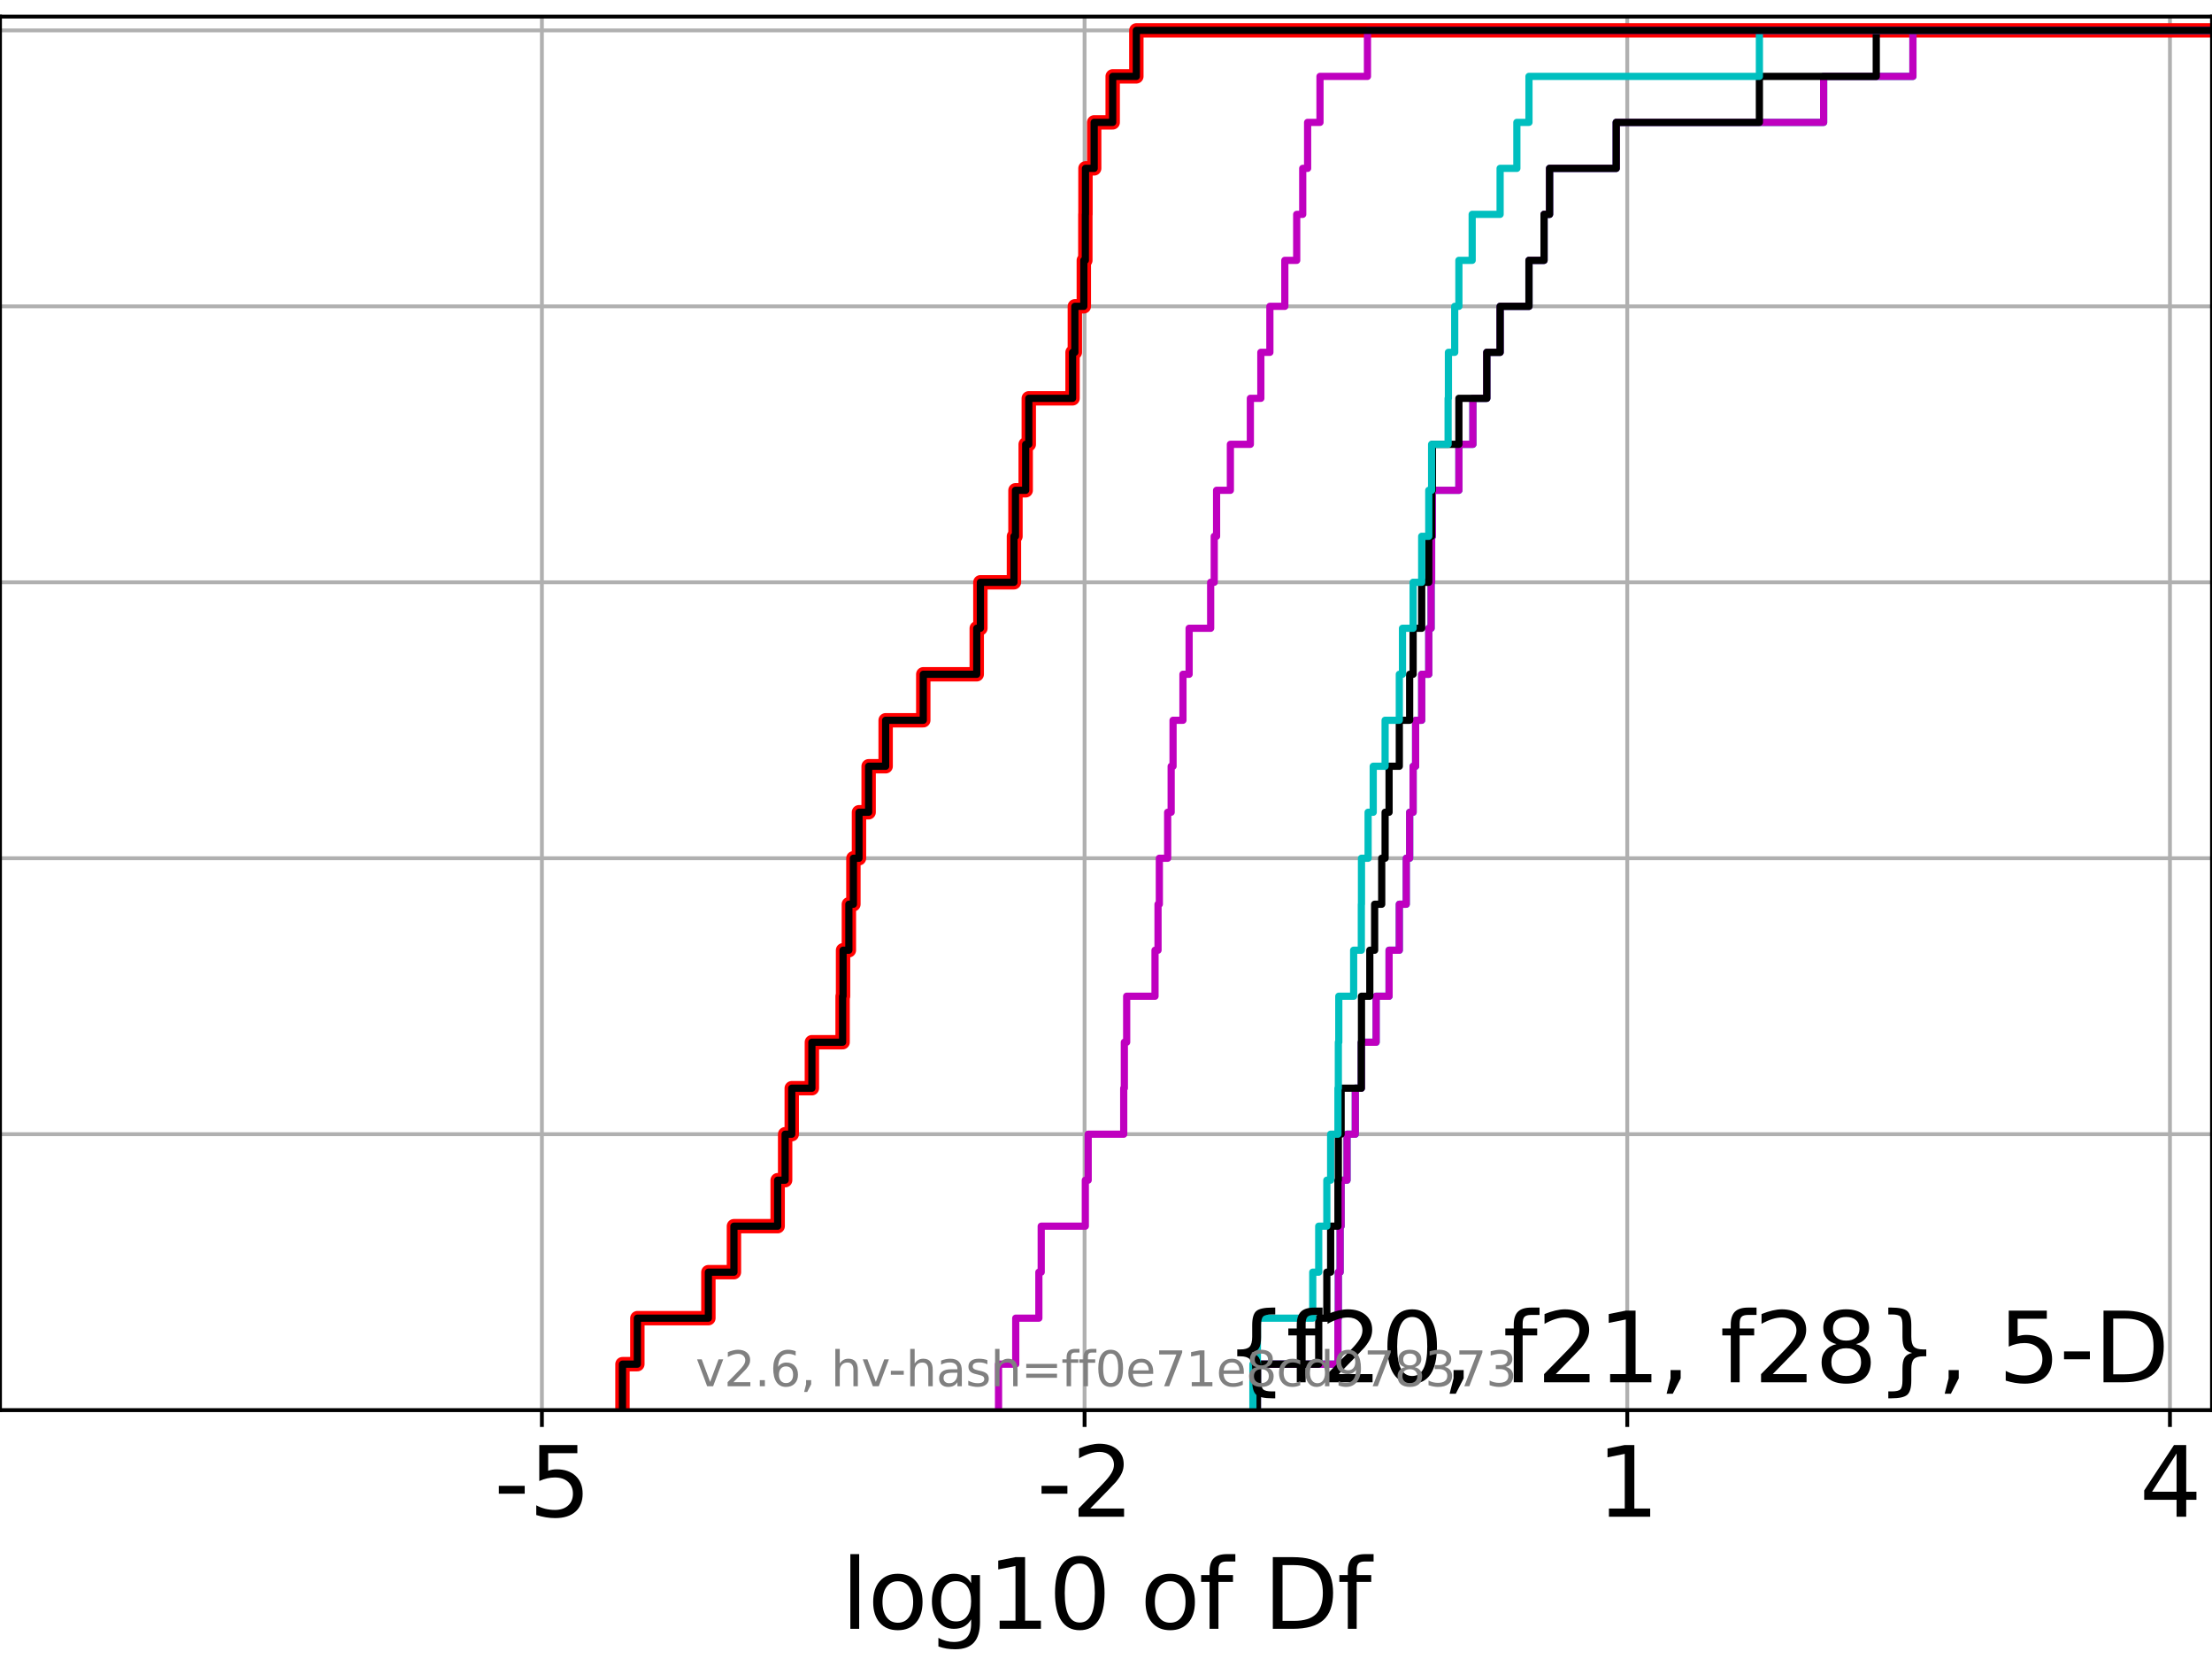<?xml version="1.0" encoding="utf-8" standalone="no"?>
<!DOCTYPE svg PUBLIC "-//W3C//DTD SVG 1.1//EN"
  "http://www.w3.org/Graphics/SVG/1.1/DTD/svg11.dtd">
<svg xmlns:xlink="http://www.w3.org/1999/xlink" width="460.8pt" height="345.6pt" viewBox="0 0 460.8 345.6" xmlns="http://www.w3.org/2000/svg" version="1.1">
 <defs>
  <style type="text/css">*{stroke-linejoin: round; stroke-linecap: butt}</style>
 </defs>
 <g id="figure_1">
  <g id="patch_1">
   <path d="M 0 345.6 
L 460.8 345.6 
L 460.8 0 
L 0 0 
z
" style="fill: #ffffff"/>
  </g>
  <g id="axes_1">
   <g id="patch_2">
    <path d="M 0 293.76 
L 460.8 293.76 
L 460.8 3.456 
L 0 3.456 
z
" style="fill: #ffffff"/>
   </g>
   <g id="matplotlib.axis_1">
    <g id="xtick_1">
     <g id="line2d_1">
      <path d="M 112.888 293.76 
L 112.888 3.456 
" clip-path="url(#pfde84beee4)" style="fill: none; stroke: #b0b0b0; stroke-width: 0.8; stroke-linecap: square"/>
     </g>
     <g id="line2d_2">
      <defs>
       <path id="mbdfff3c217" d="M 0 0 
L 0 3.5 
" style="stroke: #000000; stroke-width: 0.8"/>
      </defs>
      <g>
       <use xlink:href="#mbdfff3c217" x="112.888" y="293.76" style="stroke: #000000; stroke-width: 0.8"/>
      </g>
     </g>
     <g id="text_1">
      <!-- -5 -->
      <g transform="translate(102.917 315.957) scale(0.2 -0.2)">
       <defs>
        <path id="DejaVuSans-2d" d="M 313 2009 
L 1997 2009 
L 1997 1497 
L 313 1497 
L 313 2009 
z
" transform="scale(0.016)"/>
        <path id="DejaVuSans-35" d="M 691 4666 
L 3169 4666 
L 3169 4134 
L 1269 4134 
L 1269 2991 
Q 1406 3038 1543 3061 
Q 1681 3084 1819 3084 
Q 2600 3084 3056 2656 
Q 3513 2228 3513 1497 
Q 3513 744 3044 326 
Q 2575 -91 1722 -91 
Q 1428 -91 1123 -41 
Q 819 9 494 109 
L 494 744 
Q 775 591 1075 516 
Q 1375 441 1709 441 
Q 2250 441 2565 725 
Q 2881 1009 2881 1497 
Q 2881 1984 2565 2268 
Q 2250 2553 1709 2553 
Q 1456 2553 1204 2497 
Q 953 2441 691 2322 
L 691 4666 
z
" transform="scale(0.016)"/>
       </defs>
       <use xlink:href="#DejaVuSans-2d"/>
       <use xlink:href="#DejaVuSans-35" x="36.084"/>
      </g>
     </g>
    </g>
    <g id="xtick_2">
     <g id="line2d_3">
      <path d="M 225.938 293.76 
L 225.938 3.456 
" clip-path="url(#pfde84beee4)" style="fill: none; stroke: #b0b0b0; stroke-width: 0.8; stroke-linecap: square"/>
     </g>
     <g id="line2d_4">
      <g>
       <use xlink:href="#mbdfff3c217" x="225.938" y="293.76" style="stroke: #000000; stroke-width: 0.8"/>
      </g>
     </g>
     <g id="text_2">
      <!-- -2 -->
      <g transform="translate(215.968 315.957) scale(0.2 -0.2)">
       <defs>
        <path id="DejaVuSans-32" d="M 1228 531 
L 3431 531 
L 3431 0 
L 469 0 
L 469 531 
Q 828 903 1448 1529 
Q 2069 2156 2228 2338 
Q 2531 2678 2651 2914 
Q 2772 3150 2772 3378 
Q 2772 3750 2511 3984 
Q 2250 4219 1831 4219 
Q 1534 4219 1204 4116 
Q 875 4013 500 3803 
L 500 4441 
Q 881 4594 1212 4672 
Q 1544 4750 1819 4750 
Q 2544 4750 2975 4387 
Q 3406 4025 3406 3419 
Q 3406 3131 3298 2873 
Q 3191 2616 2906 2266 
Q 2828 2175 2409 1742 
Q 1991 1309 1228 531 
z
" transform="scale(0.016)"/>
       </defs>
       <use xlink:href="#DejaVuSans-2d"/>
       <use xlink:href="#DejaVuSans-32" x="36.084"/>
      </g>
     </g>
    </g>
    <g id="xtick_3">
     <g id="line2d_5">
      <path d="M 338.989 293.76 
L 338.989 3.456 
" clip-path="url(#pfde84beee4)" style="fill: none; stroke: #b0b0b0; stroke-width: 0.8; stroke-linecap: square"/>
     </g>
     <g id="line2d_6">
      <g>
       <use xlink:href="#mbdfff3c217" x="338.989" y="293.76" style="stroke: #000000; stroke-width: 0.8"/>
      </g>
     </g>
     <g id="text_3">
      <!-- 1 -->
      <g transform="translate(332.626 315.957) scale(0.2 -0.2)">
       <defs>
        <path id="DejaVuSans-31" d="M 794 531 
L 1825 531 
L 1825 4091 
L 703 3866 
L 703 4441 
L 1819 4666 
L 2450 4666 
L 2450 531 
L 3481 531 
L 3481 0 
L 794 0 
L 794 531 
z
" transform="scale(0.016)"/>
       </defs>
       <use xlink:href="#DejaVuSans-31"/>
      </g>
     </g>
    </g>
    <g id="xtick_4">
     <g id="line2d_7">
      <path d="M 452.039 293.76 
L 452.039 3.456 
" clip-path="url(#pfde84beee4)" style="fill: none; stroke: #b0b0b0; stroke-width: 0.8; stroke-linecap: square"/>
     </g>
     <g id="line2d_8">
      <g>
       <use xlink:href="#mbdfff3c217" x="452.039" y="293.76" style="stroke: #000000; stroke-width: 0.8"/>
      </g>
     </g>
     <g id="text_4">
      <!-- 4 -->
      <g transform="translate(445.677 315.957) scale(0.2 -0.2)">
       <defs>
        <path id="DejaVuSans-34" d="M 2419 4116 
L 825 1625 
L 2419 1625 
L 2419 4116 
z
M 2253 4666 
L 3047 4666 
L 3047 1625 
L 3713 1625 
L 3713 1100 
L 3047 1100 
L 3047 0 
L 2419 0 
L 2419 1100 
L 313 1100 
L 313 1709 
L 2253 4666 
z
" transform="scale(0.016)"/>
       </defs>
       <use xlink:href="#DejaVuSans-34"/>
      </g>
     </g>
    </g>
    <g id="text_5">
     <!-- log10 of Df -->
     <g transform="translate(175.214 339.313) scale(0.2 -0.2)">
      <defs>
       <path id="DejaVuSans-6c" d="M 603 4863 
L 1178 4863 
L 1178 0 
L 603 0 
L 603 4863 
z
" transform="scale(0.016)"/>
       <path id="DejaVuSans-6f" d="M 1959 3097 
Q 1497 3097 1228 2736 
Q 959 2375 959 1747 
Q 959 1119 1226 758 
Q 1494 397 1959 397 
Q 2419 397 2687 759 
Q 2956 1122 2956 1747 
Q 2956 2369 2687 2733 
Q 2419 3097 1959 3097 
z
M 1959 3584 
Q 2709 3584 3137 3096 
Q 3566 2609 3566 1747 
Q 3566 888 3137 398 
Q 2709 -91 1959 -91 
Q 1206 -91 779 398 
Q 353 888 353 1747 
Q 353 2609 779 3096 
Q 1206 3584 1959 3584 
z
" transform="scale(0.016)"/>
       <path id="DejaVuSans-67" d="M 2906 1791 
Q 2906 2416 2648 2759 
Q 2391 3103 1925 3103 
Q 1463 3103 1205 2759 
Q 947 2416 947 1791 
Q 947 1169 1205 825 
Q 1463 481 1925 481 
Q 2391 481 2648 825 
Q 2906 1169 2906 1791 
z
M 3481 434 
Q 3481 -459 3084 -895 
Q 2688 -1331 1869 -1331 
Q 1566 -1331 1297 -1286 
Q 1028 -1241 775 -1147 
L 775 -588 
Q 1028 -725 1275 -790 
Q 1522 -856 1778 -856 
Q 2344 -856 2625 -561 
Q 2906 -266 2906 331 
L 2906 616 
Q 2728 306 2450 153 
Q 2172 0 1784 0 
Q 1141 0 747 490 
Q 353 981 353 1791 
Q 353 2603 747 3093 
Q 1141 3584 1784 3584 
Q 2172 3584 2450 3431 
Q 2728 3278 2906 2969 
L 2906 3500 
L 3481 3500 
L 3481 434 
z
" transform="scale(0.016)"/>
       <path id="DejaVuSans-30" d="M 2034 4250 
Q 1547 4250 1301 3770 
Q 1056 3291 1056 2328 
Q 1056 1369 1301 889 
Q 1547 409 2034 409 
Q 2525 409 2770 889 
Q 3016 1369 3016 2328 
Q 3016 3291 2770 3770 
Q 2525 4250 2034 4250 
z
M 2034 4750 
Q 2819 4750 3233 4129 
Q 3647 3509 3647 2328 
Q 3647 1150 3233 529 
Q 2819 -91 2034 -91 
Q 1250 -91 836 529 
Q 422 1150 422 2328 
Q 422 3509 836 4129 
Q 1250 4750 2034 4750 
z
" transform="scale(0.016)"/>
       <path id="DejaVuSans-20" transform="scale(0.016)"/>
       <path id="DejaVuSans-66" d="M 2375 4863 
L 2375 4384 
L 1825 4384 
Q 1516 4384 1395 4259 
Q 1275 4134 1275 3809 
L 1275 3500 
L 2222 3500 
L 2222 3053 
L 1275 3053 
L 1275 0 
L 697 0 
L 697 3053 
L 147 3053 
L 147 3500 
L 697 3500 
L 697 3744 
Q 697 4328 969 4595 
Q 1241 4863 1831 4863 
L 2375 4863 
z
" transform="scale(0.016)"/>
       <path id="DejaVuSans-44" d="M 1259 4147 
L 1259 519 
L 2022 519 
Q 2988 519 3436 956 
Q 3884 1394 3884 2338 
Q 3884 3275 3436 3711 
Q 2988 4147 2022 4147 
L 1259 4147 
z
M 628 4666 
L 1925 4666 
Q 3281 4666 3915 4102 
Q 4550 3538 4550 2338 
Q 4550 1131 3912 565 
Q 3275 0 1925 0 
L 628 0 
L 628 4666 
z
" transform="scale(0.016)"/>
      </defs>
      <use xlink:href="#DejaVuSans-6c"/>
      <use xlink:href="#DejaVuSans-6f" x="27.783"/>
      <use xlink:href="#DejaVuSans-67" x="88.965"/>
      <use xlink:href="#DejaVuSans-31" x="152.441"/>
      <use xlink:href="#DejaVuSans-30" x="216.064"/>
      <use xlink:href="#DejaVuSans-20" x="279.688"/>
      <use xlink:href="#DejaVuSans-6f" x="311.475"/>
      <use xlink:href="#DejaVuSans-66" x="372.656"/>
      <use xlink:href="#DejaVuSans-20" x="407.861"/>
      <use xlink:href="#DejaVuSans-44" x="439.648"/>
      <use xlink:href="#DejaVuSans-66" x="516.65"/>
     </g>
    </g>
   </g>
   <g id="matplotlib.axis_2">
    <g id="ytick_1">
     <g id="line2d_9">
      <path d="M 0 293.76 
L 460.8 293.76 
" clip-path="url(#pfde84beee4)" style="fill: none; stroke: #b0b0b0; stroke-width: 0.8; stroke-linecap: square"/>
     </g>
     <g id="line2d_10">
      <defs>
       <path id="m0640bf691a" d="M 0 0 
L -3.5 0 
" style="stroke: #000000; stroke-width: 0.8"/>
      </defs>
      <g>
       <use xlink:href="#m0640bf691a" x="0" y="293.76" style="stroke: #000000; stroke-width: 0.8"/>
      </g>
     </g>
    </g>
    <g id="ytick_2">
     <g id="line2d_11">
      <path d="M 0 236.274 
L 460.8 236.274 
" clip-path="url(#pfde84beee4)" style="fill: none; stroke: #b0b0b0; stroke-width: 0.8; stroke-linecap: square"/>
     </g>
     <g id="line2d_12">
      <g>
       <use xlink:href="#m0640bf691a" x="0" y="236.274" style="stroke: #000000; stroke-width: 0.8"/>
      </g>
     </g>
    </g>
    <g id="ytick_3">
     <g id="line2d_13">
      <path d="M 0 178.788 
L 460.8 178.788 
" clip-path="url(#pfde84beee4)" style="fill: none; stroke: #b0b0b0; stroke-width: 0.8; stroke-linecap: square"/>
     </g>
     <g id="line2d_14">
      <g>
       <use xlink:href="#m0640bf691a" x="0" y="178.788" style="stroke: #000000; stroke-width: 0.8"/>
      </g>
     </g>
    </g>
    <g id="ytick_4">
     <g id="line2d_15">
      <path d="M 0 121.302 
L 460.8 121.302 
" clip-path="url(#pfde84beee4)" style="fill: none; stroke: #b0b0b0; stroke-width: 0.8; stroke-linecap: square"/>
     </g>
     <g id="line2d_16">
      <g>
       <use xlink:href="#m0640bf691a" x="0" y="121.302" style="stroke: #000000; stroke-width: 0.8"/>
      </g>
     </g>
    </g>
    <g id="ytick_5">
     <g id="line2d_17">
      <path d="M 0 63.816 
L 460.8 63.816 
" clip-path="url(#pfde84beee4)" style="fill: none; stroke: #b0b0b0; stroke-width: 0.8; stroke-linecap: square"/>
     </g>
     <g id="line2d_18">
      <g>
       <use xlink:href="#m0640bf691a" x="0" y="63.816" style="stroke: #000000; stroke-width: 0.8"/>
      </g>
     </g>
    </g>
    <g id="ytick_6">
     <g id="line2d_19">
      <path d="M 0 6.33 
L 460.8 6.33 
" clip-path="url(#pfde84beee4)" style="fill: none; stroke: #b0b0b0; stroke-width: 0.8; stroke-linecap: square"/>
     </g>
     <g id="line2d_20">
      <g>
       <use xlink:href="#m0640bf691a" x="0" y="6.33" style="stroke: #000000; stroke-width: 0.8"/>
      </g>
     </g>
    </g>
   </g>
   <g id="line2d_21">
    <path d="M 129.673 293.76 
L 129.673 284.179 
L 132.774 284.179 
L 132.774 274.598 
L 147.57 274.598 
L 147.57 265.017 
L 152.892 265.017 
L 152.892 255.436 
L 162 255.436 
L 162 245.855 
L 163.559 245.855 
L 163.559 236.274 
L 164.933 236.274 
L 164.933 226.693 
L 169.13 226.693 
L 169.13 217.112 
L 175.53 217.112 
L 175.53 207.531 
L 175.623 207.531 
L 175.623 197.95 
L 176.836 197.95 
L 176.836 188.369 
L 177.78 188.369 
L 177.78 178.788 
L 178.942 178.788 
L 178.942 169.207 
L 180.951 169.207 
L 180.951 159.626 
L 184.496 159.626 
L 184.496 150.045 
L 192.336 150.045 
L 192.336 140.464 
L 203.473 140.464 
L 203.473 130.883 
L 204.233 130.883 
L 204.233 121.302 
L 211.224 121.302 
L 211.224 111.721 
L 211.541 111.721 
L 211.541 102.14 
L 213.67 102.14 
L 213.67 92.559 
L 214.314 92.559 
L 214.314 82.978 
L 223.433 82.978 
L 223.433 73.397 
L 223.91 73.397 
L 223.91 63.816 
L 225.779 63.816 
L 225.779 54.235 
L 226.097 54.235 
L 226.097 44.654 
L 226.123 44.654 
L 226.123 35.073 
L 227.935 35.073 
L 227.935 25.492 
L 231.792 25.492 
L 231.792 15.911 
L 236.72 15.911 
L 236.72 6.33 
L 236.72 6.33 
L 236.72 6.33 
L 460.8 6.33 
" clip-path="url(#pfde84beee4)" style="fill: none; stroke: #ff0000; stroke-width: 3; stroke-linecap: square"/>
   </g>
   <g id="line2d_22">
    <path d="M 261.937 293.76 
L 261.937 284.179 
L 278.718 284.179 
L 278.718 274.598 
L 278.803 274.598 
L 278.803 265.017 
L 279.176 265.017 
L 279.176 255.436 
L 279.381 255.436 
L 279.381 245.855 
L 280.611 245.855 
L 280.611 236.274 
L 282.337 236.274 
L 282.337 226.693 
L 283.59 226.693 
L 283.59 217.112 
L 286.672 217.112 
L 286.672 207.531 
L 289.37 207.531 
L 289.37 197.95 
L 291.502 197.95 
L 291.502 188.369 
L 292.948 188.369 
L 292.948 178.788 
L 293.655 178.788 
L 293.655 169.207 
L 294.38 169.207 
L 294.38 159.626 
L 294.896 159.626 
L 294.896 150.045 
L 296.164 150.045 
L 296.164 140.464 
L 297.639 140.464 
L 297.639 130.883 
L 298.126 130.883 
L 298.126 121.302 
L 298.23 121.302 
L 298.23 111.721 
L 298.403 111.721 
L 298.403 102.14 
L 303.915 102.14 
L 303.915 92.559 
L 306.835 92.559 
L 306.835 82.978 
L 309.724 82.978 
L 309.724 73.397 
L 312.5 73.397 
L 312.5 63.816 
L 318.512 63.816 
L 318.512 54.235 
L 321.653 54.235 
L 321.653 44.654 
L 322.801 44.654 
L 322.801 35.073 
L 336.691 35.073 
L 336.691 25.492 
L 379.897 25.492 
L 379.897 15.911 
L 398.496 15.911 
L 398.496 6.33 
L 398.496 6.33 
L 398.496 6.33 
L 460.8 6.33 
" clip-path="url(#pfde84beee4)" style="fill: none; stroke: #00bfbf; stroke-width: 1.5; stroke-linecap: square"/>
   </g>
   <g id="line2d_23">
    <path d="M 261.937 293.76 
L 261.937 284.179 
L 278.718 284.179 
L 278.718 274.598 
L 278.803 274.598 
L 278.803 265.017 
L 279.176 265.017 
L 279.176 255.436 
L 279.381 255.436 
L 279.381 245.855 
L 280.611 245.855 
L 280.611 236.274 
L 282.337 236.274 
L 282.337 226.693 
L 283.59 226.693 
L 283.59 217.112 
L 286.672 217.112 
L 286.672 207.531 
L 289.37 207.531 
L 289.37 197.95 
L 291.502 197.95 
L 291.502 188.369 
L 292.948 188.369 
L 292.948 178.788 
L 293.655 178.788 
L 293.655 169.207 
L 294.38 169.207 
L 294.38 159.626 
L 294.896 159.626 
L 294.896 150.045 
L 296.164 150.045 
L 296.164 140.464 
L 297.639 140.464 
L 297.639 130.883 
L 298.126 130.883 
L 298.126 121.302 
L 298.23 121.302 
L 298.23 111.721 
L 298.403 111.721 
L 298.403 102.14 
L 303.915 102.14 
L 303.915 92.559 
L 306.835 92.559 
L 306.835 82.978 
L 309.724 82.978 
L 309.724 73.397 
L 312.5 73.397 
L 312.5 63.816 
L 318.512 63.816 
L 318.512 54.235 
L 321.653 54.235 
L 321.653 44.654 
L 322.801 44.654 
L 322.801 35.073 
L 336.691 35.073 
L 336.691 25.492 
L 379.897 25.492 
L 379.897 15.911 
L 398.496 15.911 
L 398.496 6.33 
L 398.496 6.33 
L 398.496 6.33 
L 460.8 6.33 
" clip-path="url(#pfde84beee4)" style="fill: none; stroke: #bf00bf; stroke-width: 1.5; stroke-linecap: square"/>
   </g>
   <g id="line2d_24">
    <path d="M 261.937 293.76 
L 261.937 284.179 
L 274.714 284.179 
L 274.714 274.598 
L 276.405 274.598 
L 276.405 265.017 
L 277.196 265.017 
L 277.196 255.436 
L 278.718 255.436 
L 278.718 245.855 
L 278.803 245.855 
L 278.803 236.274 
L 279.381 236.274 
L 279.381 226.693 
L 283.59 226.693 
L 283.59 217.112 
L 283.622 217.112 
L 283.622 207.531 
L 285.355 207.531 
L 285.355 197.95 
L 286.364 197.95 
L 286.364 188.369 
L 287.836 188.369 
L 287.836 178.788 
L 288.542 178.788 
L 288.542 169.207 
L 289.37 169.207 
L 289.37 159.626 
L 291.502 159.626 
L 291.502 150.045 
L 293.655 150.045 
L 293.655 140.464 
L 294.38 140.464 
L 294.38 130.883 
L 296.164 130.883 
L 296.164 121.302 
L 297.639 121.302 
L 297.639 111.721 
L 298.23 111.721 
L 298.23 102.14 
L 298.403 102.14 
L 298.403 92.559 
L 303.915 92.559 
L 303.915 82.978 
L 309.724 82.978 
L 309.724 73.397 
L 312.5 73.397 
L 312.5 63.816 
L 318.512 63.816 
L 318.512 54.235 
L 321.653 54.235 
L 321.653 44.654 
L 322.801 44.654 
L 322.801 35.073 
L 336.691 35.073 
L 336.691 25.492 
L 366.515 25.492 
L 366.515 15.911 
L 390.859 15.911 
L 390.859 6.33 
L 390.859 6.33 
L 390.859 6.33 
L 460.8 6.33 
" clip-path="url(#pfde84beee4)" style="fill: none; stroke: #000000; stroke-width: 1.5; stroke-linecap: square"/>
   </g>
   <g id="line2d_25">
    <path d="M 261.003 293.76 
L 261.003 284.179 
L 261.937 284.179 
L 261.937 274.598 
L 273.468 274.598 
L 273.468 265.017 
L 274.714 265.017 
L 274.714 255.436 
L 276.405 255.436 
L 276.405 245.855 
L 277.196 245.855 
L 277.196 236.274 
L 278.718 236.274 
L 278.718 226.693 
L 278.803 226.693 
L 278.803 217.112 
L 278.895 217.112 
L 278.895 207.531 
L 281.989 207.531 
L 281.989 197.95 
L 283.59 197.95 
L 283.59 188.369 
L 283.622 188.369 
L 283.622 178.788 
L 285.002 178.788 
L 285.002 169.207 
L 286.068 169.207 
L 286.068 159.626 
L 288.542 159.626 
L 288.542 150.045 
L 291.502 150.045 
L 291.502 140.464 
L 292.162 140.464 
L 292.162 130.883 
L 294.38 130.883 
L 294.38 121.302 
L 296.164 121.302 
L 296.164 111.721 
L 297.639 111.721 
L 297.639 102.14 
L 298.23 102.14 
L 298.23 92.559 
L 301.668 92.559 
L 301.668 82.978 
L 301.732 82.978 
L 301.732 73.397 
L 303.042 73.397 
L 303.042 63.816 
L 303.915 63.816 
L 303.915 54.235 
L 306.681 54.235 
L 306.681 44.654 
L 312.5 44.654 
L 312.5 35.073 
L 315.989 35.073 
L 315.989 25.492 
L 318.512 25.492 
L 318.512 15.911 
L 366.515 15.911 
L 366.515 6.33 
L 366.515 6.33 
L 366.515 6.33 
L 460.8 6.33 
" clip-path="url(#pfde84beee4)" style="fill: none; stroke: #00bfbf; stroke-width: 1.5; stroke-linecap: square"/>
   </g>
   <g id="line2d_26">
    <path d="M 208.013 293.76 
L 208.013 284.179 
L 211.597 284.179 
L 211.597 274.598 
L 216.413 274.598 
L 216.413 265.017 
L 216.904 265.017 
L 216.904 255.436 
L 226.092 255.436 
L 226.092 245.855 
L 226.689 245.855 
L 226.689 236.274 
L 234.089 236.274 
L 234.089 226.693 
L 234.221 226.693 
L 234.221 217.112 
L 234.706 217.112 
L 234.706 207.531 
L 240.61 207.531 
L 240.61 197.95 
L 241.238 197.95 
L 241.238 188.369 
L 241.512 188.369 
L 241.512 178.788 
L 243.245 178.788 
L 243.245 169.207 
L 243.975 169.207 
L 243.975 159.626 
L 244.369 159.626 
L 244.369 150.045 
L 246.43 150.045 
L 246.43 140.464 
L 247.715 140.464 
L 247.715 130.883 
L 252.202 130.883 
L 252.202 121.302 
L 252.947 121.302 
L 252.947 111.721 
L 253.436 111.721 
L 253.436 102.14 
L 256.309 102.14 
L 256.309 92.559 
L 260.472 92.559 
L 260.472 82.978 
L 262.657 82.978 
L 262.657 73.397 
L 264.539 73.397 
L 264.539 63.816 
L 267.652 63.816 
L 267.652 54.235 
L 270.126 54.235 
L 270.126 44.654 
L 271.382 44.654 
L 271.382 35.073 
L 272.4 35.073 
L 272.4 25.492 
L 274.978 25.492 
L 274.978 15.911 
L 284.867 15.911 
L 284.867 6.33 
L 284.867 6.33 
L 284.867 6.33 
L 460.8 6.33 
" clip-path="url(#pfde84beee4)" style="fill: none; stroke: #bf00bf; stroke-width: 1.5; stroke-linecap: square"/>
   </g>
   <g id="line2d_27">
    <path d="M 129.673 293.76 
L 129.673 284.179 
L 132.774 284.179 
L 132.774 274.598 
L 147.57 274.598 
L 147.57 265.017 
L 152.892 265.017 
L 152.892 255.436 
L 162 255.436 
L 162 245.855 
L 163.559 245.855 
L 163.559 236.274 
L 164.933 236.274 
L 164.933 226.693 
L 169.13 226.693 
L 169.13 217.112 
L 175.53 217.112 
L 175.53 207.531 
L 175.623 207.531 
L 175.623 197.95 
L 176.836 197.95 
L 176.836 188.369 
L 177.78 188.369 
L 177.78 178.788 
L 178.942 178.788 
L 178.942 169.207 
L 180.951 169.207 
L 180.951 159.626 
L 184.496 159.626 
L 184.496 150.045 
L 192.336 150.045 
L 192.336 140.464 
L 203.473 140.464 
L 203.473 130.883 
L 204.233 130.883 
L 204.233 121.302 
L 211.224 121.302 
L 211.224 111.721 
L 211.541 111.721 
L 211.541 102.14 
L 213.67 102.14 
L 213.67 92.559 
L 214.314 92.559 
L 214.314 82.978 
L 223.433 82.978 
L 223.433 73.397 
L 223.91 73.397 
L 223.91 63.816 
L 225.779 63.816 
L 225.779 54.235 
L 226.097 54.235 
L 226.097 44.654 
L 226.123 44.654 
L 226.123 35.073 
L 227.935 35.073 
L 227.935 25.492 
L 231.792 25.492 
L 231.792 15.911 
L 236.72 15.911 
L 236.72 6.33 
L 236.72 6.33 
L 236.72 6.33 
L 460.8 6.33 
" clip-path="url(#pfde84beee4)" style="fill: none; stroke: #000000; stroke-width: 1.5; stroke-linecap: square"/>
   </g>
   <g id="patch_3">
    <path d="M 0 293.76 
L 0 3.456 
" style="fill: none; stroke: #000000; stroke-width: 0.8; stroke-linejoin: miter; stroke-linecap: square"/>
   </g>
   <g id="patch_4">
    <path d="M 460.8 293.76 
L 460.8 3.456 
" style="fill: none; stroke: #000000; stroke-width: 0.8; stroke-linejoin: miter; stroke-linecap: square"/>
   </g>
   <g id="patch_5">
    <path d="M 0 293.76 
L 460.8 293.76 
" style="fill: none; stroke: #000000; stroke-width: 0.8; stroke-linejoin: miter; stroke-linecap: square"/>
   </g>
   <g id="patch_6">
    <path d="M 0 3.456 
L 460.8 3.456 
" style="fill: none; stroke: #000000; stroke-width: 0.8; stroke-linejoin: miter; stroke-linecap: square"/>
   </g>
   <g id="text_6">
    <!-- {f20, f21, f28}, 5-D -->
    <g transform="translate(255.184 287.954) scale(0.2 -0.2)">
     <defs>
      <path id="DejaVuSans-7b" d="M 3272 -594 
L 3272 -1044 
L 3078 -1044 
Q 2300 -1044 2036 -812 
Q 1772 -581 1772 109 
L 1772 856 
Q 1772 1328 1603 1509 
Q 1434 1691 991 1691 
L 800 1691 
L 800 2138 
L 991 2138 
Q 1438 2138 1605 2317 
Q 1772 2497 1772 2963 
L 1772 3713 
Q 1772 4403 2036 4633 
Q 2300 4863 3078 4863 
L 3272 4863 
L 3272 4416 
L 3059 4416 
Q 2619 4416 2484 4278 
Q 2350 4141 2350 3700 
L 2350 2925 
Q 2350 2434 2208 2212 
Q 2066 1991 1722 1913 
Q 2069 1828 2209 1606 
Q 2350 1384 2350 897 
L 2350 122 
Q 2350 -319 2484 -456 
Q 2619 -594 3059 -594 
L 3272 -594 
z
" transform="scale(0.016)"/>
      <path id="DejaVuSans-2c" d="M 750 794 
L 1409 794 
L 1409 256 
L 897 -744 
L 494 -744 
L 750 256 
L 750 794 
z
" transform="scale(0.016)"/>
      <path id="DejaVuSans-38" d="M 2034 2216 
Q 1584 2216 1326 1975 
Q 1069 1734 1069 1313 
Q 1069 891 1326 650 
Q 1584 409 2034 409 
Q 2484 409 2743 651 
Q 3003 894 3003 1313 
Q 3003 1734 2745 1975 
Q 2488 2216 2034 2216 
z
M 1403 2484 
Q 997 2584 770 2862 
Q 544 3141 544 3541 
Q 544 4100 942 4425 
Q 1341 4750 2034 4750 
Q 2731 4750 3128 4425 
Q 3525 4100 3525 3541 
Q 3525 3141 3298 2862 
Q 3072 2584 2669 2484 
Q 3125 2378 3379 2068 
Q 3634 1759 3634 1313 
Q 3634 634 3220 271 
Q 2806 -91 2034 -91 
Q 1263 -91 848 271 
Q 434 634 434 1313 
Q 434 1759 690 2068 
Q 947 2378 1403 2484 
z
M 1172 3481 
Q 1172 3119 1398 2916 
Q 1625 2713 2034 2713 
Q 2441 2713 2670 2916 
Q 2900 3119 2900 3481 
Q 2900 3844 2670 4047 
Q 2441 4250 2034 4250 
Q 1625 4250 1398 4047 
Q 1172 3844 1172 3481 
z
" transform="scale(0.016)"/>
      <path id="DejaVuSans-7d" d="M 800 -594 
L 1019 -594 
Q 1456 -594 1589 -459 
Q 1722 -325 1722 122 
L 1722 897 
Q 1722 1384 1862 1606 
Q 2003 1828 2350 1913 
Q 2003 1991 1862 2212 
Q 1722 2434 1722 2925 
L 1722 3700 
Q 1722 4144 1589 4280 
Q 1456 4416 1019 4416 
L 800 4416 
L 800 4863 
L 997 4863 
Q 1775 4863 2036 4633 
Q 2297 4403 2297 3713 
L 2297 2963 
Q 2297 2497 2465 2317 
Q 2634 2138 3078 2138 
L 3272 2138 
L 3272 1691 
L 3078 1691 
Q 2634 1691 2465 1509 
Q 2297 1328 2297 856 
L 2297 109 
Q 2297 -581 2036 -812 
Q 1775 -1044 997 -1044 
L 800 -1044 
L 800 -594 
z
" transform="scale(0.016)"/>
     </defs>
     <use xlink:href="#DejaVuSans-7b"/>
     <use xlink:href="#DejaVuSans-66" x="63.623"/>
     <use xlink:href="#DejaVuSans-32" x="98.828"/>
     <use xlink:href="#DejaVuSans-30" x="162.451"/>
     <use xlink:href="#DejaVuSans-2c" x="226.074"/>
     <use xlink:href="#DejaVuSans-20" x="257.861"/>
     <use xlink:href="#DejaVuSans-66" x="289.648"/>
     <use xlink:href="#DejaVuSans-32" x="324.854"/>
     <use xlink:href="#DejaVuSans-31" x="388.477"/>
     <use xlink:href="#DejaVuSans-2c" x="452.1"/>
     <use xlink:href="#DejaVuSans-20" x="483.887"/>
     <use xlink:href="#DejaVuSans-66" x="515.674"/>
     <use xlink:href="#DejaVuSans-32" x="550.879"/>
     <use xlink:href="#DejaVuSans-38" x="614.502"/>
     <use xlink:href="#DejaVuSans-7d" x="678.125"/>
     <use xlink:href="#DejaVuSans-2c" x="741.748"/>
     <use xlink:href="#DejaVuSans-20" x="773.535"/>
     <use xlink:href="#DejaVuSans-35" x="805.322"/>
     <use xlink:href="#DejaVuSans-2d" x="868.945"/>
     <use xlink:href="#DejaVuSans-44" x="905.029"/>
    </g>
   </g>
   <g id="text_7">
    <!-- v2.6, hv-hash=ff0e71e8cd978373 -->
    <g style="fill: #808080" transform="translate(144.905 288.777) scale(0.1 -0.1)">
     <defs>
      <path id="DejaVuSans-76" d="M 191 3500 
L 800 3500 
L 1894 563 
L 2988 3500 
L 3597 3500 
L 2284 0 
L 1503 0 
L 191 3500 
z
" transform="scale(0.016)"/>
      <path id="DejaVuSans-2e" d="M 684 794 
L 1344 794 
L 1344 0 
L 684 0 
L 684 794 
z
" transform="scale(0.016)"/>
      <path id="DejaVuSans-36" d="M 2113 2584 
Q 1688 2584 1439 2293 
Q 1191 2003 1191 1497 
Q 1191 994 1439 701 
Q 1688 409 2113 409 
Q 2538 409 2786 701 
Q 3034 994 3034 1497 
Q 3034 2003 2786 2293 
Q 2538 2584 2113 2584 
z
M 3366 4563 
L 3366 3988 
Q 3128 4100 2886 4159 
Q 2644 4219 2406 4219 
Q 1781 4219 1451 3797 
Q 1122 3375 1075 2522 
Q 1259 2794 1537 2939 
Q 1816 3084 2150 3084 
Q 2853 3084 3261 2657 
Q 3669 2231 3669 1497 
Q 3669 778 3244 343 
Q 2819 -91 2113 -91 
Q 1303 -91 875 529 
Q 447 1150 447 2328 
Q 447 3434 972 4092 
Q 1497 4750 2381 4750 
Q 2619 4750 2861 4703 
Q 3103 4656 3366 4563 
z
" transform="scale(0.016)"/>
      <path id="DejaVuSans-68" d="M 3513 2113 
L 3513 0 
L 2938 0 
L 2938 2094 
Q 2938 2591 2744 2837 
Q 2550 3084 2163 3084 
Q 1697 3084 1428 2787 
Q 1159 2491 1159 1978 
L 1159 0 
L 581 0 
L 581 4863 
L 1159 4863 
L 1159 2956 
Q 1366 3272 1645 3428 
Q 1925 3584 2291 3584 
Q 2894 3584 3203 3211 
Q 3513 2838 3513 2113 
z
" transform="scale(0.016)"/>
      <path id="DejaVuSans-61" d="M 2194 1759 
Q 1497 1759 1228 1600 
Q 959 1441 959 1056 
Q 959 750 1161 570 
Q 1363 391 1709 391 
Q 2188 391 2477 730 
Q 2766 1069 2766 1631 
L 2766 1759 
L 2194 1759 
z
M 3341 1997 
L 3341 0 
L 2766 0 
L 2766 531 
Q 2569 213 2275 61 
Q 1981 -91 1556 -91 
Q 1019 -91 701 211 
Q 384 513 384 1019 
Q 384 1609 779 1909 
Q 1175 2209 1959 2209 
L 2766 2209 
L 2766 2266 
Q 2766 2663 2505 2880 
Q 2244 3097 1772 3097 
Q 1472 3097 1187 3025 
Q 903 2953 641 2809 
L 641 3341 
Q 956 3463 1253 3523 
Q 1550 3584 1831 3584 
Q 2591 3584 2966 3190 
Q 3341 2797 3341 1997 
z
" transform="scale(0.016)"/>
      <path id="DejaVuSans-73" d="M 2834 3397 
L 2834 2853 
Q 2591 2978 2328 3040 
Q 2066 3103 1784 3103 
Q 1356 3103 1142 2972 
Q 928 2841 928 2578 
Q 928 2378 1081 2264 
Q 1234 2150 1697 2047 
L 1894 2003 
Q 2506 1872 2764 1633 
Q 3022 1394 3022 966 
Q 3022 478 2636 193 
Q 2250 -91 1575 -91 
Q 1294 -91 989 -36 
Q 684 19 347 128 
L 347 722 
Q 666 556 975 473 
Q 1284 391 1588 391 
Q 1994 391 2212 530 
Q 2431 669 2431 922 
Q 2431 1156 2273 1281 
Q 2116 1406 1581 1522 
L 1381 1569 
Q 847 1681 609 1914 
Q 372 2147 372 2553 
Q 372 3047 722 3315 
Q 1072 3584 1716 3584 
Q 2034 3584 2315 3537 
Q 2597 3491 2834 3397 
z
" transform="scale(0.016)"/>
      <path id="DejaVuSans-3d" d="M 678 2906 
L 4684 2906 
L 4684 2381 
L 678 2381 
L 678 2906 
z
M 678 1631 
L 4684 1631 
L 4684 1100 
L 678 1100 
L 678 1631 
z
" transform="scale(0.016)"/>
      <path id="DejaVuSans-65" d="M 3597 1894 
L 3597 1613 
L 953 1613 
Q 991 1019 1311 708 
Q 1631 397 2203 397 
Q 2534 397 2845 478 
Q 3156 559 3463 722 
L 3463 178 
Q 3153 47 2828 -22 
Q 2503 -91 2169 -91 
Q 1331 -91 842 396 
Q 353 884 353 1716 
Q 353 2575 817 3079 
Q 1281 3584 2069 3584 
Q 2775 3584 3186 3129 
Q 3597 2675 3597 1894 
z
M 3022 2063 
Q 3016 2534 2758 2815 
Q 2500 3097 2075 3097 
Q 1594 3097 1305 2825 
Q 1016 2553 972 2059 
L 3022 2063 
z
" transform="scale(0.016)"/>
      <path id="DejaVuSans-37" d="M 525 4666 
L 3525 4666 
L 3525 4397 
L 1831 0 
L 1172 0 
L 2766 4134 
L 525 4134 
L 525 4666 
z
" transform="scale(0.016)"/>
      <path id="DejaVuSans-63" d="M 3122 3366 
L 3122 2828 
Q 2878 2963 2633 3030 
Q 2388 3097 2138 3097 
Q 1578 3097 1268 2742 
Q 959 2388 959 1747 
Q 959 1106 1268 751 
Q 1578 397 2138 397 
Q 2388 397 2633 464 
Q 2878 531 3122 666 
L 3122 134 
Q 2881 22 2623 -34 
Q 2366 -91 2075 -91 
Q 1284 -91 818 406 
Q 353 903 353 1747 
Q 353 2603 823 3093 
Q 1294 3584 2113 3584 
Q 2378 3584 2631 3529 
Q 2884 3475 3122 3366 
z
" transform="scale(0.016)"/>
      <path id="DejaVuSans-64" d="M 2906 2969 
L 2906 4863 
L 3481 4863 
L 3481 0 
L 2906 0 
L 2906 525 
Q 2725 213 2448 61 
Q 2172 -91 1784 -91 
Q 1150 -91 751 415 
Q 353 922 353 1747 
Q 353 2572 751 3078 
Q 1150 3584 1784 3584 
Q 2172 3584 2448 3432 
Q 2725 3281 2906 2969 
z
M 947 1747 
Q 947 1113 1208 752 
Q 1469 391 1925 391 
Q 2381 391 2643 752 
Q 2906 1113 2906 1747 
Q 2906 2381 2643 2742 
Q 2381 3103 1925 3103 
Q 1469 3103 1208 2742 
Q 947 2381 947 1747 
z
" transform="scale(0.016)"/>
      <path id="DejaVuSans-39" d="M 703 97 
L 703 672 
Q 941 559 1184 500 
Q 1428 441 1663 441 
Q 2288 441 2617 861 
Q 2947 1281 2994 2138 
Q 2813 1869 2534 1725 
Q 2256 1581 1919 1581 
Q 1219 1581 811 2004 
Q 403 2428 403 3163 
Q 403 3881 828 4315 
Q 1253 4750 1959 4750 
Q 2769 4750 3195 4129 
Q 3622 3509 3622 2328 
Q 3622 1225 3098 567 
Q 2575 -91 1691 -91 
Q 1453 -91 1209 -44 
Q 966 3 703 97 
z
M 1959 2075 
Q 2384 2075 2632 2365 
Q 2881 2656 2881 3163 
Q 2881 3666 2632 3958 
Q 2384 4250 1959 4250 
Q 1534 4250 1286 3958 
Q 1038 3666 1038 3163 
Q 1038 2656 1286 2365 
Q 1534 2075 1959 2075 
z
" transform="scale(0.016)"/>
      <path id="DejaVuSans-33" d="M 2597 2516 
Q 3050 2419 3304 2112 
Q 3559 1806 3559 1356 
Q 3559 666 3084 287 
Q 2609 -91 1734 -91 
Q 1441 -91 1130 -33 
Q 819 25 488 141 
L 488 750 
Q 750 597 1062 519 
Q 1375 441 1716 441 
Q 2309 441 2620 675 
Q 2931 909 2931 1356 
Q 2931 1769 2642 2001 
Q 2353 2234 1838 2234 
L 1294 2234 
L 1294 2753 
L 1863 2753 
Q 2328 2753 2575 2939 
Q 2822 3125 2822 3475 
Q 2822 3834 2567 4026 
Q 2313 4219 1838 4219 
Q 1578 4219 1281 4162 
Q 984 4106 628 3988 
L 628 4550 
Q 988 4650 1302 4700 
Q 1616 4750 1894 4750 
Q 2613 4750 3031 4423 
Q 3450 4097 3450 3541 
Q 3450 3153 3228 2886 
Q 3006 2619 2597 2516 
z
" transform="scale(0.016)"/>
     </defs>
     <use xlink:href="#DejaVuSans-76"/>
     <use xlink:href="#DejaVuSans-32" x="59.18"/>
     <use xlink:href="#DejaVuSans-2e" x="122.803"/>
     <use xlink:href="#DejaVuSans-36" x="154.59"/>
     <use xlink:href="#DejaVuSans-2c" x="218.213"/>
     <use xlink:href="#DejaVuSans-20" x="250"/>
     <use xlink:href="#DejaVuSans-68" x="281.787"/>
     <use xlink:href="#DejaVuSans-76" x="345.166"/>
     <use xlink:href="#DejaVuSans-2d" x="401.721"/>
     <use xlink:href="#DejaVuSans-68" x="437.805"/>
     <use xlink:href="#DejaVuSans-61" x="501.184"/>
     <use xlink:href="#DejaVuSans-73" x="562.463"/>
     <use xlink:href="#DejaVuSans-68" x="614.562"/>
     <use xlink:href="#DejaVuSans-3d" x="677.941"/>
     <use xlink:href="#DejaVuSans-66" x="761.73"/>
     <use xlink:href="#DejaVuSans-66" x="796.936"/>
     <use xlink:href="#DejaVuSans-30" x="832.141"/>
     <use xlink:href="#DejaVuSans-65" x="895.764"/>
     <use xlink:href="#DejaVuSans-37" x="957.287"/>
     <use xlink:href="#DejaVuSans-31" x="1020.91"/>
     <use xlink:href="#DejaVuSans-65" x="1084.533"/>
     <use xlink:href="#DejaVuSans-38" x="1146.057"/>
     <use xlink:href="#DejaVuSans-63" x="1209.68"/>
     <use xlink:href="#DejaVuSans-64" x="1264.66"/>
     <use xlink:href="#DejaVuSans-39" x="1328.137"/>
     <use xlink:href="#DejaVuSans-37" x="1391.76"/>
     <use xlink:href="#DejaVuSans-38" x="1455.383"/>
     <use xlink:href="#DejaVuSans-33" x="1519.006"/>
     <use xlink:href="#DejaVuSans-37" x="1582.629"/>
     <use xlink:href="#DejaVuSans-33" x="1646.252"/>
    </g>
   </g>
  </g>
 </g>
 <defs>
  <clipPath id="pfde84beee4">
   <rect x="0" y="3.456" width="460.8" height="290.304"/>
  </clipPath>
 </defs>
</svg>
